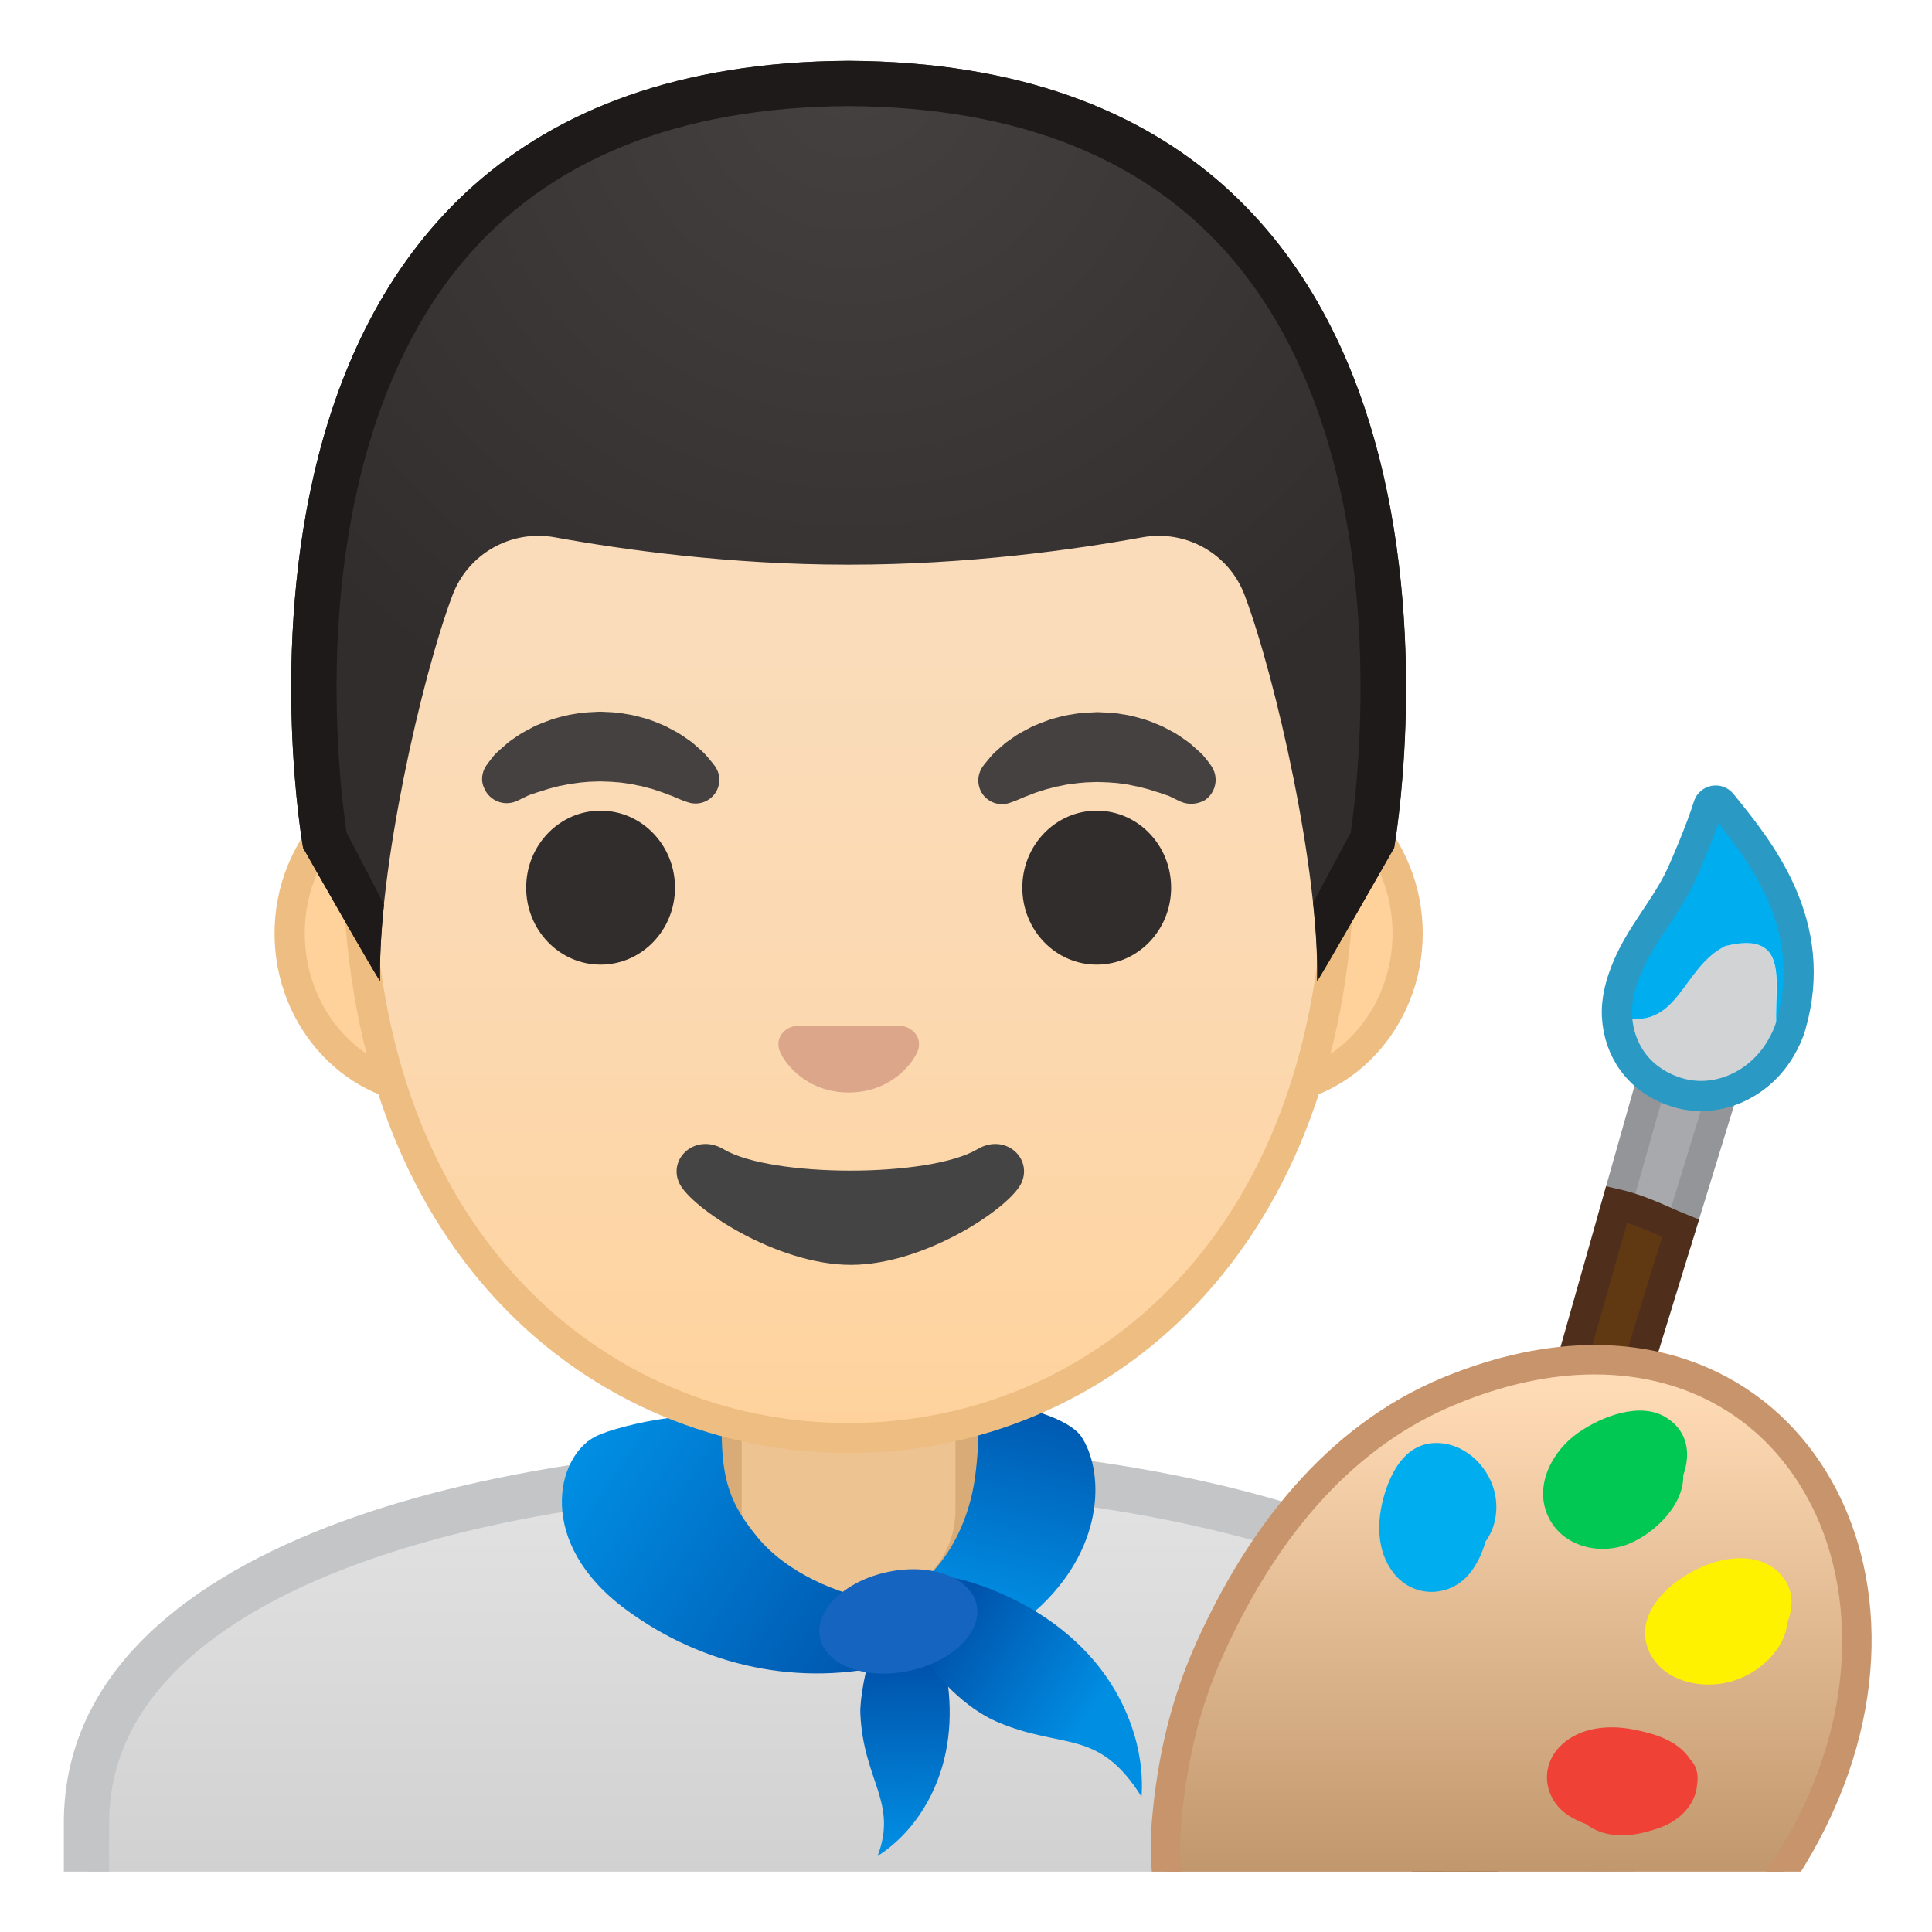 <?xml version="1.0" encoding="UTF-8"?>
<svg width="128" height="128" enable-background="new 0 0 128 128" xmlns="http://www.w3.org/2000/svg" xmlns:xlink="http://www.w3.org/1999/xlink"><defs><rect id="i" x="4" y="4" width="120" height="120"/></defs><clipPath id="a"><use xlink:href="#i"/></clipPath><g clip-path="url(#a)"><linearGradient id="h" x1="56.222" x2="56.222" y1="97.196" y2="136.01" gradientUnits="userSpaceOnUse"><stop stop-color="#E3E3E3" offset=".001"/><stop stop-color="#C9C9C9" offset="1"/></linearGradient><path d="M5.72,136.01v-15.26c0-16.24,25.36-23.53,50.5-23.56h0.13c25.03,0,50.36,8.09,50.36,23.56 v15.26H5.72z" fill="url(#h)"/><path d="m56.36 98.7c12.9 0 25.42 2.19 34.36 6 6.62 2.83 14.51 7.91 14.51 16.05v13.76h-98v-13.76c0-15.2 24.61-22.03 49-22.06l0.13 0.01m0-3h-0.13c-25.49 0.03-52 7.28-52 25.06v16.76h104v-16.76c-0.01-16.76-26.27-25.06-51.87-25.06z" fill="#C3C5C7"/></g><g clip-path="url(#a)"><path d="M55.4,107.23c-4,0-7.26-3.22-7.26-7.17v-8.98H64.3v8.98c0,3.96-3.26,7.17-7.26,7.17H55.4z" fill="#EDC391"/><path d="m63.3 92.08v7.98c0 3.4-2.81 6.17-6.26 6.17h-1.64c-3.45 0-6.26-2.77-6.26-6.17v-7.98h14.16m2-2h-18.16v9.98c0 4.51 3.7 8.17 8.26 8.17h1.65c4.56 0 8.26-3.66 8.26-8.17v-9.98h-0.01z" fill="#D9AC77"/></g><g clip-path="url(#a)"><linearGradient id="g" x1="67.713" x2="64.189" y1="91.644" y2="106.33" gradientUnits="userSpaceOnUse"><stop stop-color="#0053AB" offset="0"/><stop stop-color="#0068BF" offset=".362"/><stop stop-color="#008EE3" offset="1"/></linearGradient><path d="m71.64 95.18c1.45 2.18 1.64 7.04-2.61 11.15-2.49 2.4-6.74 2.73-10.03 2.64-0.67-0.02-1.44-0.16-1.76-0.81-0.36-0.73 0.11-1.68 0.76-2.1s1.42-0.51 2.14-0.75c1.51-0.51 3.9-3.31 4.46-7.45 0.36-2.67 0.13-3.89 0.19-4.74 0.05-0.68 5.75 0.41 6.85 2.06z" fill="url(#g)"/><linearGradient id="f" x1="38.538" x2="59.214" y1="96.322" y2="110.28" gradientUnits="userSpaceOnUse"><stop stop-color="#008EE3" offset=".001"/><stop stop-color="#0053AB" offset="1"/></linearGradient><path d="m41.46 106.63c5.15 3.8 11.58 5.17 17.75 3.6 0.85-0.22 1.86-0.68 1.91-1.56 0.06-1.18-1.55-2.4-2.7-2.57-2.95-0.44-6.33-1.94-8.23-4.25-1.68-2.05-2.43-3.61-2.37-7.37 0.02-1.47-6.69-0.18-8.4 0.71-2.58 1.34-3.94 7.03 2.04 11.44z" fill="url(#f)"/><linearGradient id="e" x1="60.829" x2="60.829" y1="111.52" y2="126.32" gradientTransform="matrix(.812 -.008 -.008 .812 11.441 20.34)" gradientUnits="userSpaceOnUse"><stop stop-color="#0053AB" offset="0"/><stop stop-color="#008EE3" offset="1"/></linearGradient><path d="m57 113.52c0.19 4.44 2.5 5.89 1.14 9.45 2.23-1.42 3.77-3.81 4.41-6.39s0.41-5.3-0.37-7.8c-0.23-0.71-0.52-1.44-1.07-1.93-2.75-2.4-4.18 5-4.11 6.67z" fill="url(#e)"/><linearGradient id="d" x1="62.947" x2="72.22" y1="107.5" y2="113.81" gradientUnits="userSpaceOnUse"><stop stop-color="#0053AB" offset="0"/><stop stop-color="#008EE3" offset="1"/></linearGradient><path d="m66.02 114.06c4.41 1.9 6.73 0.39 9.61 4.98 0.22-3.24-1.03-6.5-3.11-8.97-2.09-2.47-4.96-4.2-8.02-5.19-0.87-0.28-1.81-0.51-2.71-0.3-4.39 1.02 0.27 7.77 4.23 9.48z" fill="url(#d)"/><path d="m64.71 106.35c0.37 1.81-1.66 3.77-4.53 4.36s-5.49-0.4-5.86-2.21 1.66-3.77 4.53-4.36c2.87-0.6 5.49 0.39 5.86 2.21z" fill="#1565C0"/></g><g clip-path="url(#a)"><path d="M28.9,72.26c-5.36,0-9.71-4.67-9.71-10.41s4.36-10.41,9.71-10.41h54.65 c5.36,0,9.71,4.67,9.71,10.41s-4.36,10.41-9.71,10.41H28.9z" fill="#FFD29C"/><path d="m83.55 52.43c4.8 0 8.71 4.22 8.71 9.41s-3.91 9.41-8.71 9.41h-54.65c-4.8 0-8.71-4.22-8.71-9.41s3.91-9.41 8.71-9.41h54.65m0-2h-54.65c-5.89 0-10.71 5.14-10.71 11.41 0 6.28 4.82 11.41 10.71 11.41h54.65c5.89 0 10.71-5.14 10.71-11.41s-4.82-11.41-10.71-11.41z" fill="#EDBD82"/><linearGradient id="c" x1="56.222" x2="56.222" y1="94.591" y2="12.825" gradientUnits="userSpaceOnUse"><stop stop-color="#FFD29C" offset="0"/><stop stop-color="#FFD39E" offset=".024"/><stop stop-color="#FCD8AF" offset=".316"/><stop stop-color="#FADCBA" offset=".629"/><stop stop-color="#F9DDBD" offset="1"/></linearGradient><path d="m56.22 95.27c-15.66 0-32.52-12.14-32.52-38.81 0-12.38 3.56-23.79 10.02-32.13 6.04-7.79 14.25-12.27 22.5-12.27s16.45 4.47 22.5 12.27c6.46 8.33 10.02 19.75 10.02 32.13 0 12.09-3.51 22.19-10.14 29.21-5.86 6.19-13.81 9.6-22.38 9.6z" fill="url(#c)"/><path d="m56.22 13.07c7.94 0 15.85 4.33 21.71 11.88 6.33 8.16 9.81 19.35 9.81 31.52 0 11.83-3.41 21.7-9.87 28.52-5.67 5.99-13.36 9.29-21.65 9.29s-15.98-3.3-21.65-9.29c-6.46-6.82-9.87-16.69-9.87-28.52 0-12.16 3.49-23.35 9.81-31.52 5.86-7.55 13.77-11.88 21.71-11.88m0-2c-17.4 0-33.52 18.61-33.52 45.39 0 26.64 16.61 39.81 33.52 39.81s33.52-13.17 33.52-39.81c0-26.78-16.11-45.39-33.52-45.39z" fill="#EDBD82"/><radialGradient id="b" cx="39.786" cy="50.217" r="5.957" gradientUnits="userSpaceOnUse"><stop stop-color="#454140" offset=".09"/><stop stop-color="#454140" offset="1"/></radialGradient><path d="m32.21 50.73s0.13-0.19 0.38-0.51c0.07-0.08 0.12-0.16 0.22-0.26 0.11-0.11 0.23-0.22 0.37-0.34s0.28-0.24 0.43-0.38c0.15-0.13 0.31-0.23 0.48-0.35 0.17-0.11 0.34-0.24 0.53-0.35 0.19-0.1 0.4-0.21 0.6-0.32 0.21-0.12 0.43-0.21 0.66-0.3s0.47-0.18 0.71-0.27c0.49-0.14 1-0.29 1.54-0.36 0.53-0.1 1.08-0.11 1.63-0.14 0.55 0.03 1.09 0.03 1.63 0.14 0.53 0.07 1.05 0.22 1.54 0.36 0.24 0.08 0.48 0.17 0.71 0.27 0.23 0.09 0.45 0.18 0.66 0.3 0.21 0.11 0.41 0.22 0.6 0.32 0.19 0.11 0.36 0.24 0.53 0.35 0.17 0.12 0.33 0.22 0.47 0.34s0.27 0.24 0.4 0.35c0.12 0.11 0.24 0.21 0.34 0.31s0.18 0.21 0.26 0.29c0.31 0.36 0.46 0.57 0.46 0.57 0.51 0.7 0.35 1.69-0.36 2.19-0.43 0.31-0.96 0.37-1.43 0.21l-0.29-0.1s-0.19-0.07-0.49-0.2c-0.08-0.03-0.15-0.07-0.25-0.11-0.1-0.03-0.19-0.07-0.3-0.11-0.21-0.08-0.44-0.17-0.7-0.25-0.13-0.04-0.26-0.09-0.4-0.13-0.14-0.03-0.28-0.07-0.43-0.11-0.07-0.02-0.15-0.04-0.22-0.06-0.08-0.01-0.15-0.03-0.23-0.04-0.16-0.03-0.31-0.07-0.47-0.1-0.33-0.04-0.66-0.11-1-0.12-0.34-0.04-0.69-0.03-1.03-0.05-0.35 0.02-0.7 0.01-1.03 0.05-0.34 0.02-0.67 0.09-1 0.12-0.16 0.03-0.31 0.07-0.47 0.1-0.08 0.01-0.16 0.03-0.23 0.04-0.07 0.02-0.15 0.04-0.22 0.06-0.15 0.04-0.29 0.07-0.43 0.11s-0.27 0.09-0.4 0.13-0.25 0.08-0.37 0.11c-0.1 0.04-0.2 0.07-0.29 0.1s-0.18 0.06-0.27 0.09c-0.1 0.04-0.2 0.1-0.29 0.14-0.36 0.18-0.57 0.27-0.57 0.27-0.83 0.34-1.77-0.05-2.11-0.87-0.24-0.48-0.16-1.06 0.13-1.49z" fill="url(#b)"/><ellipse cx="39.79" cy="58.81" rx="4.93" ry="5.1" fill="#312D2D"/><radialGradient id="m" cx="72.658" cy="50.218" r="5.957" gradientUnits="userSpaceOnUse"><stop stop-color="#454140" offset=".09"/><stop stop-color="#454140" offset="1"/></radialGradient><path d="m78.27 53.13s-0.22-0.09-0.57-0.27c-0.09-0.04-0.19-0.1-0.29-0.14-0.09-0.02-0.18-0.06-0.27-0.09s-0.19-0.07-0.29-0.1c-0.12-0.04-0.24-0.07-0.37-0.11s-0.26-0.09-0.4-0.13-0.28-0.07-0.43-0.11c-0.07-0.02-0.15-0.04-0.22-0.06-0.08-0.01-0.15-0.03-0.23-0.04-0.16-0.03-0.31-0.07-0.47-0.1-0.33-0.04-0.66-0.11-1-0.12-0.34-0.04-0.69-0.03-1.03-0.05-0.35 0.02-0.7 0.01-1.03 0.05-0.34 0.02-0.67 0.09-1 0.12-0.16 0.03-0.31 0.07-0.47 0.1-0.08 0.01-0.16 0.03-0.23 0.04-0.07 0.02-0.15 0.04-0.22 0.06-0.15 0.04-0.29 0.08-0.43 0.11-0.14 0.04-0.27 0.09-0.4 0.13-0.26 0.07-0.49 0.16-0.7 0.25-0.11 0.04-0.2 0.08-0.3 0.11-0.09 0.04-0.17 0.08-0.25 0.11-0.3 0.13-0.49 0.2-0.49 0.2l-0.28 0.1c-0.82 0.29-1.72-0.15-2-0.97-0.17-0.5-0.08-1.03 0.21-1.44 0 0 0.16-0.22 0.46-0.57 0.08-0.09 0.16-0.19 0.26-0.29s0.22-0.2 0.34-0.31 0.26-0.23 0.4-0.35 0.31-0.22 0.47-0.34c0.17-0.12 0.34-0.24 0.53-0.35 0.19-0.1 0.4-0.21 0.6-0.32 0.21-0.12 0.43-0.21 0.66-0.3s0.46-0.18 0.71-0.27c0.49-0.14 1-0.29 1.54-0.36 0.53-0.1 1.08-0.11 1.63-0.14 0.55 0.03 1.09 0.03 1.63 0.14 0.53 0.06 1.05 0.22 1.54 0.36 0.24 0.08 0.48 0.17 0.71 0.27 0.23 0.09 0.45 0.18 0.66 0.3 0.21 0.11 0.41 0.22 0.6 0.32 0.19 0.11 0.36 0.24 0.53 0.35 0.17 0.12 0.32 0.22 0.48 0.35 0.15 0.13 0.3 0.26 0.43 0.38s0.26 0.23 0.37 0.34c0.09 0.1 0.15 0.18 0.22 0.26 0.25 0.31 0.38 0.51 0.38 0.51 0.5 0.74 0.31 1.74-0.43 2.25-0.49 0.28-1.07 0.32-1.56 0.12z" fill="url(#m)"/><ellipse cx="72.66" cy="58.81" rx="4.93" ry="5.1" fill="#312D2D"/><path d="m60.08 68.06c-0.11-0.04-0.21-0.07-0.32-0.08h-7.07c-0.11 0.01-0.22 0.04-0.32 0.08-0.64 0.26-0.99 0.92-0.69 1.63s1.71 2.69 4.55 2.69 4.25-1.99 4.55-2.69c0.3-0.71-0.06-1.37-0.7-1.63z" fill="#DBA689"/><path d="m64.75 76.14c-3.19 1.89-13.63 1.89-16.81 0-1.83-1.09-3.7 0.58-2.94 2.24 0.75 1.63 6.45 5.42 11.37 5.42s10.55-3.79 11.3-5.42c0.76-1.66-1.09-3.33-2.92-2.24z" fill="#444"/><defs><path id="l" d="m56.22 4.03h-0.02s-0.01 0-0.02 0c-45.43 0.24-36.12 52.14-36.12 52.14s5.1 8.99 5.1 8.81c-0.03-1.41 0.46-6.89 0.46-6.89l-2.68-2.92s3.89-25.44 6.79-24.91c4.45 0.81 26.54 2 26.57 2 7.83 0 14.92-0.36 19.37-1.17 2.9-0.53 9.64 1.7 10.68 4.45 1.33 3.54 3.13 19.71 3.13 19.71l-2.68 2.83s0.49 5.51 0.46 6.89c0 0.18 5.1-8.81 5.1-8.81s9.3-51.89-36.14-52.13z"/></defs><clipPath><use xlink:href="#l"/></clipPath><radialGradient id="k" cx="56.482" cy="4.274" r="48.85" gradientUnits="userSpaceOnUse"><stop stop-color="#454140" offset="0"/><stop stop-color="#312D2D" offset="1"/></radialGradient><path d="m56.24 4.03h-0.02s-0.01 0-0.02 0c-45.43 0.24-36.12 52.14-36.12 52.14s5.1 8.99 5.1 8.81c-0.16-7.25 2.74-20.09 4.8-25.55 1.04-2.76 3.9-4.36 6.79-3.83 4.45 0.81 11.55 1.81 19.37 1.81h0.08 0.08c7.83 0 14.92-1 19.37-1.81 2.9-0.53 5.76 1.08 6.79 3.83 2.06 5.47 4.96 18.3 4.8 25.55 0 0.18 5.1-8.81 5.1-8.81s9.32-51.9-36.12-52.14z" fill="url(#k)"/><path d="m56.24 4.03h-0.02s-0.01 0-0.02 0c-45.43 0.24-36.12 52.14-36.12 52.14s5 8.81 5.1 8.81c-0.03-1.48 0.07-3.2 0.26-5.03-0.12-0.29-2.46-4.75-2.48-4.79-0.24-1.6-0.93-6.98-0.55-13.56 0.41-7.04 2.17-16.96 8.22-24.22 5.67-6.8 14.27-10.28 25.56-10.35h0.04c11.32 0.06 19.93 3.54 25.6 10.35 10.8 12.96 8.17 34.32 7.66 37.78-0.02 0.04-2.46 4.58-2.49 4.65 0.2 1.89 0.31 3.65 0.27 5.17 0.09 0 5.1-8.81 5.1-8.81s9.31-51.9-36.13-52.14z" fill="#1F1A1A"/></g><g clip-path="url(#a)"><path d="m110.12 69.15-3.01 10.63c1.6 0.36 2.97 1.08 4.23 1.6l3.34-10.88-4.56-1.35z" fill="#A7A9AC" stroke="#939598" stroke-miterlimit="10" stroke-width="2"/><path d="m87.86 147.7 2.85 0.84 20.63-67.16c-1.26-0.51-2.62-1.23-4.23-1.6l-19.25 67.92z" fill="#603913" stroke="#4F2F1C" stroke-miterlimit="10" stroke-width="2"/><path d="m114.29 62.68c-2.93 1.47-3.04 5.76-7.17 4.66 0.12 2.18 1.39 4.18 3.87 5 2.62 0.87 5.56-0.4 7.01-2.94-1.2-2.45 1.58-8.04-3.71-6.72z" fill="#D1D3D4"/><path d="m113.15 52.53c0.3 0.38-0.51 2.47-0.68 2.94-0.35 1.02-0.82 2-1.31 2.95-1 1.94-2.46 3.58-3.32 5.6-0.47 1.1-0.77 2.21-0.71 3.32 4.12 1.1 4.23-3.19 7.17-4.66 5.29-1.32 2.51 4.27 3.72 6.73 0.26-0.45 0.49-0.93 0.64-1.46 2.15-7.41-3.17-12.42-5.51-15.42z" fill="#00AEEF"/><path d="m114.07 53.23c-0.26-0.32-0.77-0.22-0.89 0.17-0.48 1.56-1.65 4.32-2.02 5.02-1 1.94-2.46 3.58-3.32 5.6-0.47 1.1-0.77 2.21-0.71 3.32 0.12 2.18 1.39 4.18 3.87 5 2.62 0.87 5.56-0.4 7.01-2.94 0.26-0.45 0.49-0.93 0.64-1.46 1.95-6.71-2.07-11.62-4.58-14.71z" fill="none" stroke="#2A9AC4" stroke-linecap="round" stroke-linejoin="round" stroke-miterlimit="10" stroke-width="2"/><linearGradient id="j" x1="100.12" x2="100.12" y1="91.877" y2="136.72" gradientUnits="userSpaceOnUse"><stop stop-color="#FFDBB5" offset=".002"/><stop stop-color="#A97C50" offset="1"/></linearGradient><path d="m96.71 138.77c-0.62 0-1.18-0.07-1.7-0.21-0.49-0.14-0.62-0.29-0.65-0.33-0.09-0.14-0.11-0.24-0.1-0.36 0.01-0.17 0.08-0.39 0.18-0.64 0.21-0.51 0.57-1.13 1.12-1.93 0.34-0.5 0.7-1.01 1.07-1.51 0.7-0.96 1.81-2.82 1.46-4.48-0.16-0.76-0.62-1.38-1.33-1.79-0.52-0.3-1.11-0.45-1.75-0.45-1.28 0-2.56 0.62-3.59 1.12-0.2 0.1-0.4 0.19-0.59 0.28l-2.47 1.26-0.37 0.2c-1.73 0.94-2.98 1.62-4.93 1.72-0.27 0.01-0.52 0.02-0.74 0.02-0.54 0-0.9-0.04-1.18-0.15-0.71-0.25-1.29-0.7-1.78-1.37-1.12-1.54-1.51-2.88-1.77-4.1-0.39-1.89-0.48-3.65-0.28-5.71 0.41-4.2 1.31-7.74 2.85-11.15 3.86-8.56 9.2-14.29 15.84-17.03 3.33-1.37 6.57-2.07 9.63-2.07 6.9 0 12.71 3.69 15.54 9.86 3.04 6.63 3.05 17.49-6.05 28.08-1.88 2.18-3.14 3.48-4.5 4.62-3.81 3.19-8.12 5.31-12.16 5.96-0.63 0.11-1.21 0.16-1.75 0.16z" fill="url(#j)"/><path d="m105.65 91.06c6.6 0 11.95 3.39 14.66 9.29 2.92 6.36 2.9 16.8-5.9 27.03-1.84 2.14-3.07 3.41-4.39 4.51-3.67 3.08-7.82 5.12-11.69 5.75-0.61 0.1-1.14 0.15-1.62 0.15-0.51 0-0.96-0.05-1.37-0.16 0-0.01 0.01-0.02 0.01-0.02 0.19-0.44 0.52-1.02 1.02-1.76 0.34-0.5 0.69-0.99 1.05-1.49 0.79-1.09 2.06-3.23 1.63-5.25-0.22-1.04-0.84-1.88-1.8-2.43-0.67-0.39-1.42-0.58-2.23-0.58-1.5 0-2.89 0.67-4.01 1.21-0.2 0.1-0.39 0.19-0.57 0.27-0.03 0.01-0.05 0.02-0.07 0.04l-1.29 0.66-1.19 0.61-0.35 0.19c-1.68 0.91-2.78 1.51-4.51 1.6-0.26 0.01-0.48 0.02-0.69 0.02-0.41 0-0.69-0.03-0.86-0.09-0.52-0.18-0.94-0.51-1.32-1.03-1.02-1.39-1.37-2.61-1.6-3.72-0.38-1.81-0.46-3.43-0.27-5.42 0.4-4.09 1.28-7.54 2.77-10.84 3.76-8.32 8.92-13.88 15.33-16.53 3.21-1.34 6.33-2.01 9.26-2.01m0-1.95c-3.07 0-6.43 0.67-10.01 2.14-7.87 3.25-13.02 10.14-16.36 17.53-1.7 3.78-2.55 7.49-2.93 11.46-0.19 1.93-0.16 3.8 0.3 6.01 0.32 1.53 0.81 2.93 1.94 4.47 0.55 0.76 1.27 1.37 2.24 1.72 0.39 0.14 0.85 0.2 1.51 0.2 0.23 0 0.5-0.01 0.79-0.02 2.31-0.12 3.73-0.97 5.69-2.03 0.81-0.41 1.62-0.83 2.43-1.24 1.11-0.51 2.49-1.31 3.77-1.31 0.44 0 0.86 0.09 1.26 0.32 1.83 1.06 0.48 3.59-0.44 4.85-0.37 0.51-0.73 1.02-1.08 1.53-0.48 0.71-0.93 1.44-1.21 2.11-0.13 0.32-0.23 0.63-0.25 0.93-0.03 0.33 0.03 0.65 0.26 0.99 0.24 0.36 0.69 0.58 1.19 0.72 0.64 0.18 1.29 0.25 1.96 0.25 0.64 0 1.29-0.07 1.93-0.17 4.62-0.75 9.04-3.18 12.63-6.18 1.49-1.25 2.81-2.63 4.61-4.73 15.33-17.82 7.28-39.55-10.23-39.55z" fill="#C7946B"/><path d="m99.06 99.04c-0.34-1.76-1.85-3.31-3.67-3.43-2.08-0.14-3.15 1.66-3.67 3.41s-0.55 3.76 0.65 5.25c1.32 1.63 3.72 1.57 5.01-0.04 0.47-0.58 0.82-1.32 1.04-2.1 0.63-0.86 0.85-1.99 0.64-3.09z" fill="#00AEEF"/><path d="m110.43 93.94c-1.73-1.12-4.33-0.09-5.85 0.97-1.71 1.18-2.97 3.48-2.02 5.54 0.93 2.02 3.41 2.62 5.36 1.83 1.71-0.7 3.65-2.57 3.6-4.54 0.49-1.37 0.35-2.87-1.09-3.8z" fill="#00C853"/><path d="m115.59 103.24c-1.69-0.09-3.47 0.7-4.76 1.74-1.41 1.13-2.4 2.84-1.49 4.6 0.84 1.61 2.79 2.18 4.48 1.99 1.59-0.17 3.13-1.09 4-2.43 0.32-0.48 0.54-1.05 0.59-1.62 0.12-0.31 0.22-0.64 0.26-1 0.23-1.89-1.31-3.19-3.08-3.28z" fill="#FFF200"/><path d="m111.98 116.56c-0.81-1.25-2.38-1.71-3.78-1.98-1.62-0.31-3.49-0.16-4.75 1.03-1.48 1.39-1.19 3.58 0.46 4.67 0.34 0.22 0.74 0.41 1.17 0.57 1.48 1.12 3.4 0.8 5.02 0.19 1.25-0.47 2.28-1.57 2.34-2.85 0-0.02 0.01-0.03 0.01-0.05 0.09-0.69-0.11-1.21-0.47-1.58z" fill="#EF4136"/></g></svg>
